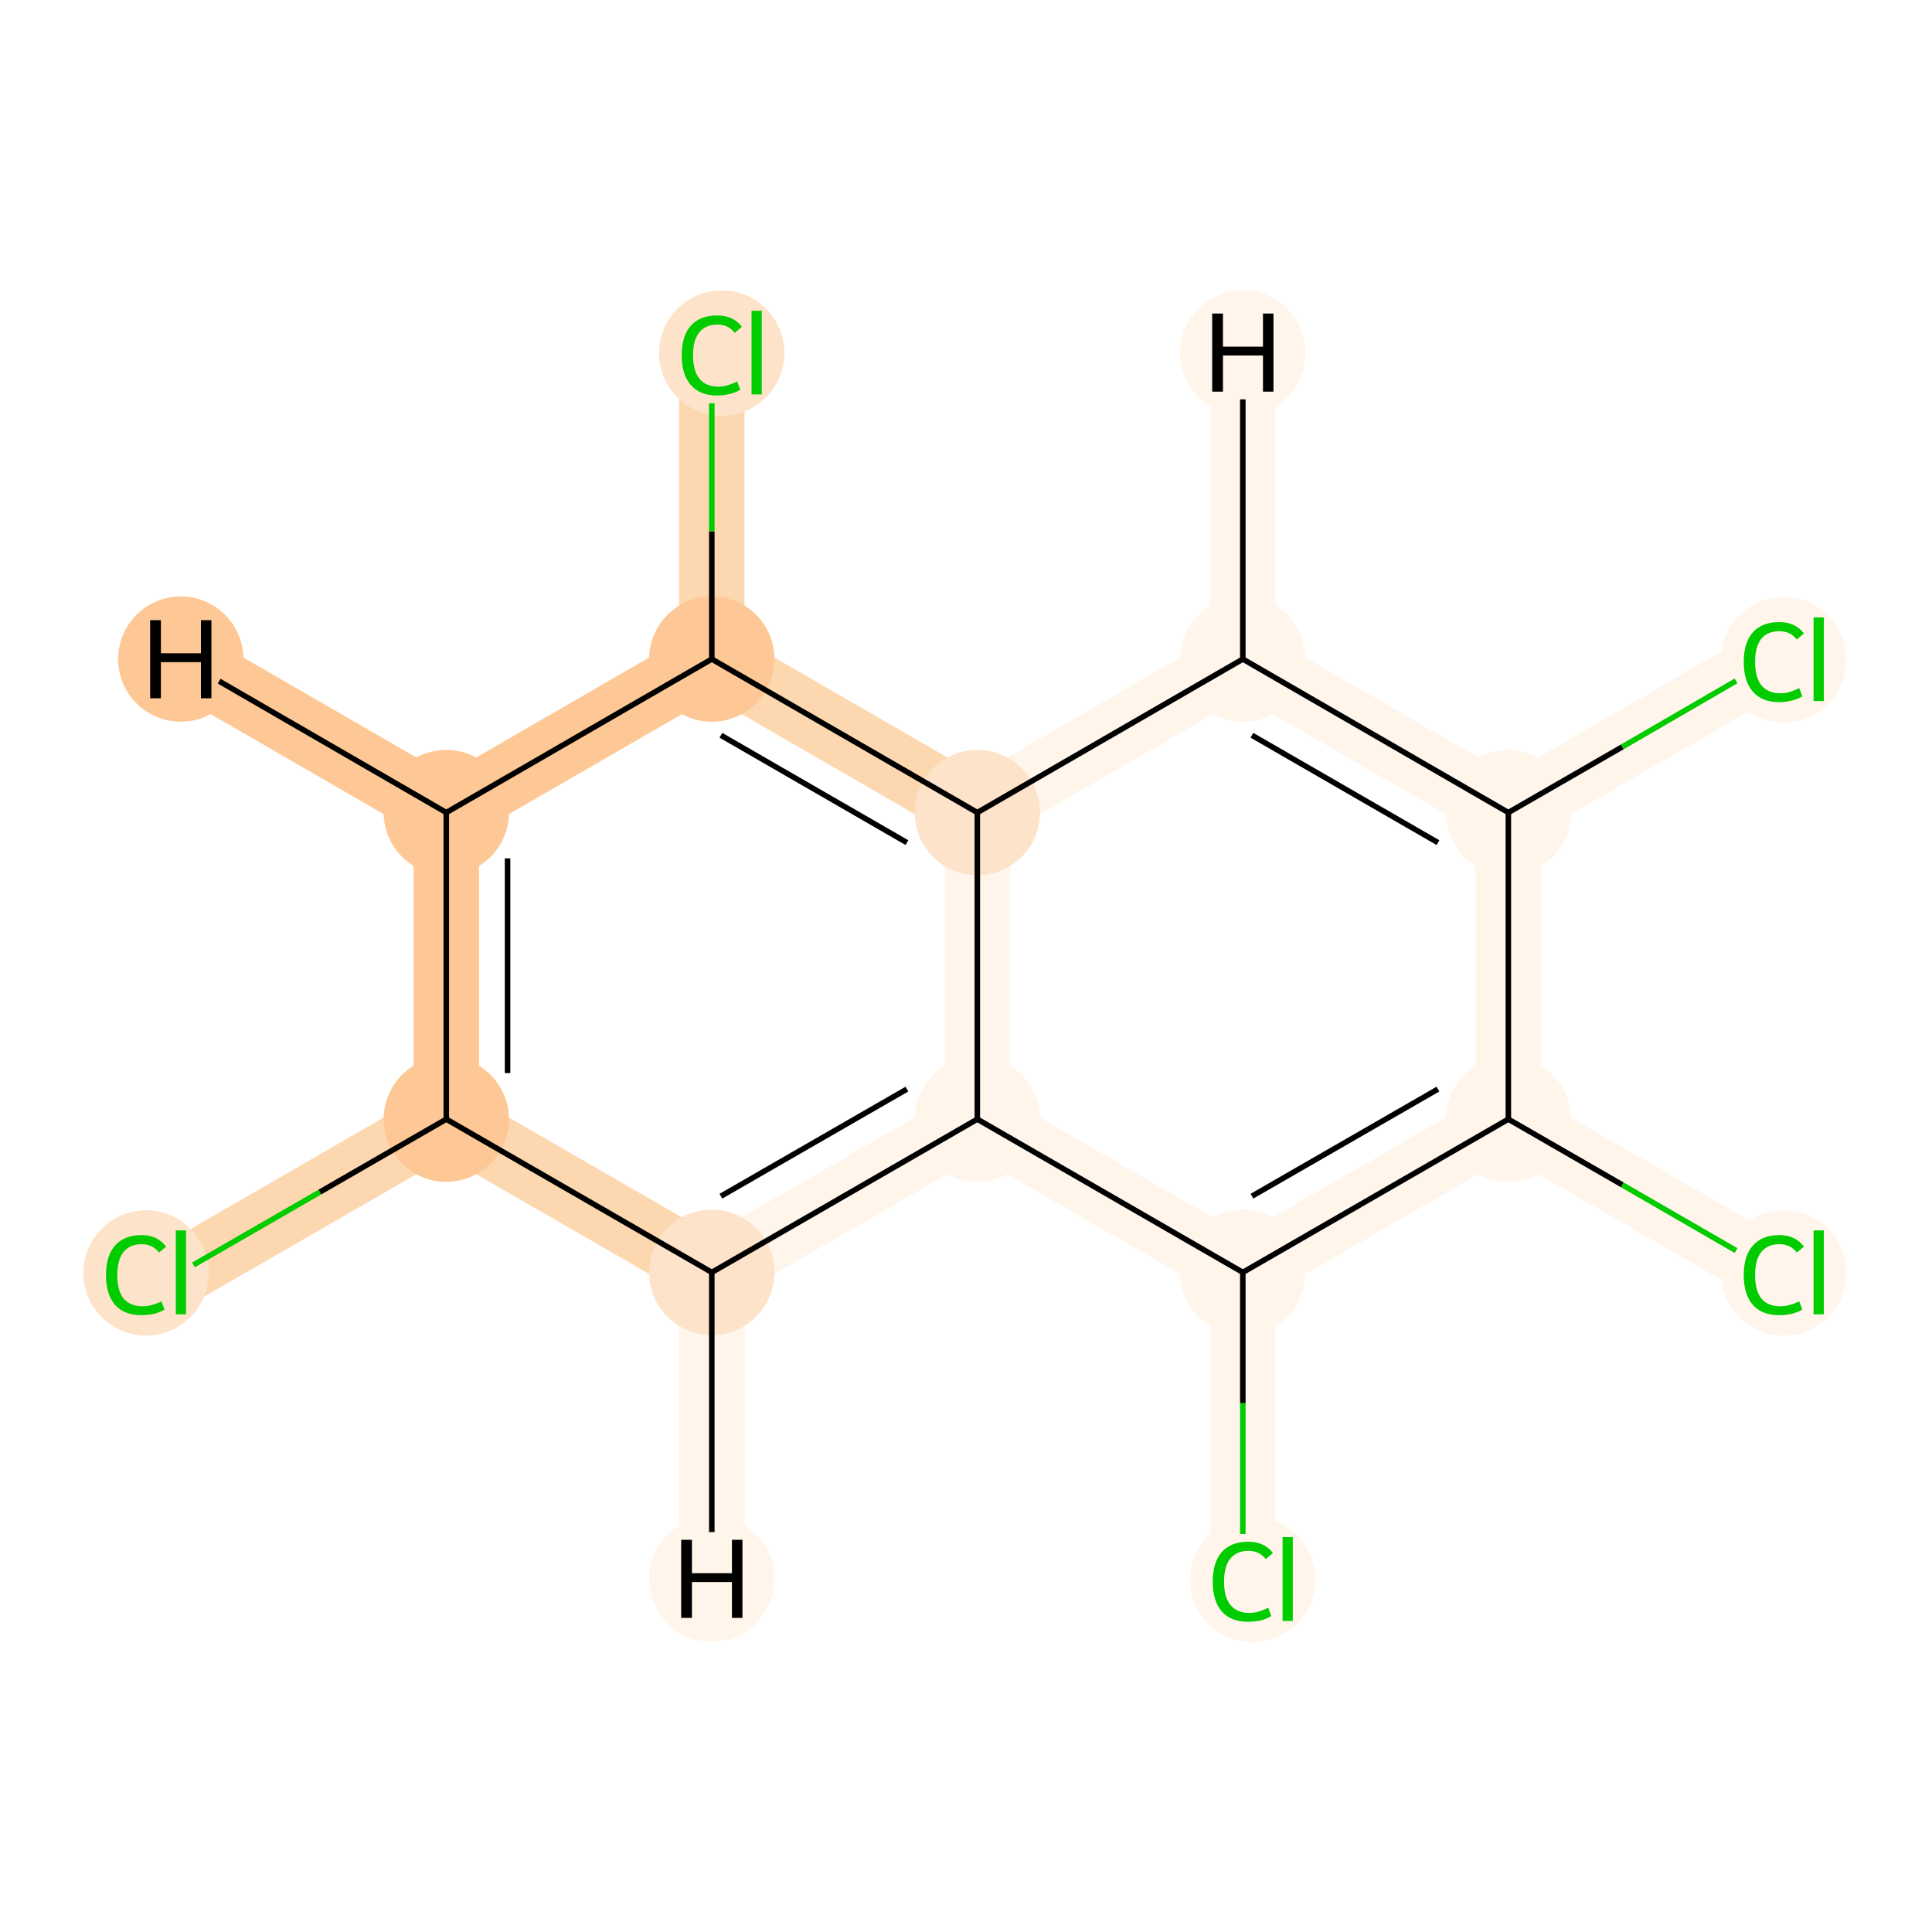<?xml version='1.0' encoding='iso-8859-1'?>
<svg version='1.1' baseProfile='full'
              xmlns='http://www.w3.org/2000/svg'
                      xmlns:rdkit='http://www.rdkit.org/xml'
                      xmlns:xlink='http://www.w3.org/1999/xlink'
                  xml:space='preserve'
width='700px' height='700px' viewBox='0 0 700 700'>
<!-- END OF HEADER -->
<rect style='opacity:1.0;fill:#FFFFFF;stroke:none' width='700.0' height='700.0' x='0.0' y='0.0'> </rect>
<path d='M 65.5,461.0 L 161.7,405.5' style='fill:none;fill-rule:evenodd;stroke:#FDD7B0;stroke-width:23.7px;stroke-linecap:butt;stroke-linejoin:miter;stroke-opacity:1' />
<path d='M 161.7,405.5 L 161.7,294.4' style='fill:none;fill-rule:evenodd;stroke:#FDC895;stroke-width:23.7px;stroke-linecap:butt;stroke-linejoin:miter;stroke-opacity:1' />
<path d='M 161.7,405.5 L 257.9,461.0' style='fill:none;fill-rule:evenodd;stroke:#FDD7B0;stroke-width:23.7px;stroke-linecap:butt;stroke-linejoin:miter;stroke-opacity:1' />
<path d='M 161.7,294.4 L 257.9,238.8' style='fill:none;fill-rule:evenodd;stroke:#FDC895;stroke-width:23.7px;stroke-linecap:butt;stroke-linejoin:miter;stroke-opacity:1' />
<path d='M 161.7,294.4 L 65.5,238.8' style='fill:none;fill-rule:evenodd;stroke:#FDC895;stroke-width:23.7px;stroke-linecap:butt;stroke-linejoin:miter;stroke-opacity:1' />
<path d='M 257.9,238.8 L 257.9,127.8' style='fill:none;fill-rule:evenodd;stroke:#FDD7B0;stroke-width:23.7px;stroke-linecap:butt;stroke-linejoin:miter;stroke-opacity:1' />
<path d='M 257.9,238.8 L 354.1,294.4' style='fill:none;fill-rule:evenodd;stroke:#FDD7B0;stroke-width:23.7px;stroke-linecap:butt;stroke-linejoin:miter;stroke-opacity:1' />
<path d='M 354.1,294.4 L 354.1,405.5' style='fill:none;fill-rule:evenodd;stroke:#FFF5EB;stroke-width:23.7px;stroke-linecap:butt;stroke-linejoin:miter;stroke-opacity:1' />
<path d='M 354.1,294.4 L 450.3,238.8' style='fill:none;fill-rule:evenodd;stroke:#FFF5EB;stroke-width:23.7px;stroke-linecap:butt;stroke-linejoin:miter;stroke-opacity:1' />
<path d='M 354.1,405.5 L 257.9,461.0' style='fill:none;fill-rule:evenodd;stroke:#FFF5EB;stroke-width:23.7px;stroke-linecap:butt;stroke-linejoin:miter;stroke-opacity:1' />
<path d='M 354.1,405.5 L 450.3,461.0' style='fill:none;fill-rule:evenodd;stroke:#FFF5EB;stroke-width:23.7px;stroke-linecap:butt;stroke-linejoin:miter;stroke-opacity:1' />
<path d='M 257.9,461.0 L 257.9,572.1' style='fill:none;fill-rule:evenodd;stroke:#FFF5EB;stroke-width:23.7px;stroke-linecap:butt;stroke-linejoin:miter;stroke-opacity:1' />
<path d='M 450.3,461.0 L 450.3,572.1' style='fill:none;fill-rule:evenodd;stroke:#FFF5EB;stroke-width:23.7px;stroke-linecap:butt;stroke-linejoin:miter;stroke-opacity:1' />
<path d='M 450.3,461.0 L 546.5,405.5' style='fill:none;fill-rule:evenodd;stroke:#FFF5EB;stroke-width:23.7px;stroke-linecap:butt;stroke-linejoin:miter;stroke-opacity:1' />
<path d='M 546.5,405.5 L 546.5,294.4' style='fill:none;fill-rule:evenodd;stroke:#FFF5EB;stroke-width:23.7px;stroke-linecap:butt;stroke-linejoin:miter;stroke-opacity:1' />
<path d='M 546.5,405.5 L 642.7,461.0' style='fill:none;fill-rule:evenodd;stroke:#FFF5EB;stroke-width:23.7px;stroke-linecap:butt;stroke-linejoin:miter;stroke-opacity:1' />
<path d='M 546.5,294.4 L 450.3,238.8' style='fill:none;fill-rule:evenodd;stroke:#FFF5EB;stroke-width:23.7px;stroke-linecap:butt;stroke-linejoin:miter;stroke-opacity:1' />
<path d='M 546.5,294.4 L 642.7,238.8' style='fill:none;fill-rule:evenodd;stroke:#FFF5EB;stroke-width:23.7px;stroke-linecap:butt;stroke-linejoin:miter;stroke-opacity:1' />
<path d='M 450.3,238.8 L 450.3,127.8' style='fill:none;fill-rule:evenodd;stroke:#FFF5EB;stroke-width:23.7px;stroke-linecap:butt;stroke-linejoin:miter;stroke-opacity:1' />
<ellipse cx='52.9' cy='461.2' rx='22.2' ry='22.2'  style='fill:#FDE3C9;fill-rule:evenodd;stroke:#FDE3C9;stroke-width:1.0px;stroke-linecap:butt;stroke-linejoin:miter;stroke-opacity:1' />
<ellipse cx='161.7' cy='405.5' rx='22.2' ry='22.2'  style='fill:#FDC895;fill-rule:evenodd;stroke:#FDC895;stroke-width:1.0px;stroke-linecap:butt;stroke-linejoin:miter;stroke-opacity:1' />
<ellipse cx='161.7' cy='294.4' rx='22.2' ry='22.2'  style='fill:#FDC895;fill-rule:evenodd;stroke:#FDC895;stroke-width:1.0px;stroke-linecap:butt;stroke-linejoin:miter;stroke-opacity:1' />
<ellipse cx='257.9' cy='238.8' rx='22.2' ry='22.2'  style='fill:#FDC895;fill-rule:evenodd;stroke:#FDC895;stroke-width:1.0px;stroke-linecap:butt;stroke-linejoin:miter;stroke-opacity:1' />
<ellipse cx='261.5' cy='127.9' rx='22.2' ry='22.2'  style='fill:#FDE3C9;fill-rule:evenodd;stroke:#FDE3C9;stroke-width:1.0px;stroke-linecap:butt;stroke-linejoin:miter;stroke-opacity:1' />
<ellipse cx='354.1' cy='294.4' rx='22.2' ry='22.2'  style='fill:#FDE3C9;fill-rule:evenodd;stroke:#FDE3C9;stroke-width:1.0px;stroke-linecap:butt;stroke-linejoin:miter;stroke-opacity:1' />
<ellipse cx='354.1' cy='405.5' rx='22.2' ry='22.2'  style='fill:#FFF5EB;fill-rule:evenodd;stroke:#FFF5EB;stroke-width:1.0px;stroke-linecap:butt;stroke-linejoin:miter;stroke-opacity:1' />
<ellipse cx='257.9' cy='461.0' rx='22.2' ry='22.2'  style='fill:#FDE3C9;fill-rule:evenodd;stroke:#FDE3C9;stroke-width:1.0px;stroke-linecap:butt;stroke-linejoin:miter;stroke-opacity:1' />
<ellipse cx='450.3' cy='461.0' rx='22.2' ry='22.2'  style='fill:#FFF5EB;fill-rule:evenodd;stroke:#FFF5EB;stroke-width:1.0px;stroke-linecap:butt;stroke-linejoin:miter;stroke-opacity:1' />
<ellipse cx='453.9' cy='572.3' rx='22.2' ry='22.2'  style='fill:#FFF5EB;fill-rule:evenodd;stroke:#FFF5EB;stroke-width:1.0px;stroke-linecap:butt;stroke-linejoin:miter;stroke-opacity:1' />
<ellipse cx='546.5' cy='405.5' rx='22.2' ry='22.2'  style='fill:#FFF5EB;fill-rule:evenodd;stroke:#FFF5EB;stroke-width:1.0px;stroke-linecap:butt;stroke-linejoin:miter;stroke-opacity:1' />
<ellipse cx='546.5' cy='294.4' rx='22.2' ry='22.2'  style='fill:#FFF5EB;fill-rule:evenodd;stroke:#FFF5EB;stroke-width:1.0px;stroke-linecap:butt;stroke-linejoin:miter;stroke-opacity:1' />
<ellipse cx='450.3' cy='238.8' rx='22.2' ry='22.2'  style='fill:#FFF5EB;fill-rule:evenodd;stroke:#FFF5EB;stroke-width:1.0px;stroke-linecap:butt;stroke-linejoin:miter;stroke-opacity:1' />
<ellipse cx='646.3' cy='239.0' rx='22.2' ry='22.2'  style='fill:#FFF5EB;fill-rule:evenodd;stroke:#FFF5EB;stroke-width:1.0px;stroke-linecap:butt;stroke-linejoin:miter;stroke-opacity:1' />
<ellipse cx='646.3' cy='461.2' rx='22.2' ry='22.2'  style='fill:#FFF5EB;fill-rule:evenodd;stroke:#FFF5EB;stroke-width:1.0px;stroke-linecap:butt;stroke-linejoin:miter;stroke-opacity:1' />
<ellipse cx='65.5' cy='238.8' rx='22.2' ry='22.2'  style='fill:#FDC895;fill-rule:evenodd;stroke:#FDC895;stroke-width:1.0px;stroke-linecap:butt;stroke-linejoin:miter;stroke-opacity:1' />
<ellipse cx='257.9' cy='572.1' rx='22.2' ry='22.2'  style='fill:#FFF5EB;fill-rule:evenodd;stroke:#FFF5EB;stroke-width:1.0px;stroke-linecap:butt;stroke-linejoin:miter;stroke-opacity:1' />
<ellipse cx='450.3' cy='127.8' rx='22.2' ry='22.2'  style='fill:#FFF5EB;fill-rule:evenodd;stroke:#FFF5EB;stroke-width:1.0px;stroke-linecap:butt;stroke-linejoin:miter;stroke-opacity:1' />
<path class='bond-0 atom-0 atom-1' d='M 70.1,458.3 L 115.9,431.9' style='fill:none;fill-rule:evenodd;stroke:#00CC00;stroke-width:2.0px;stroke-linecap:butt;stroke-linejoin:miter;stroke-opacity:1' />
<path class='bond-0 atom-0 atom-1' d='M 115.9,431.9 L 161.7,405.5' style='fill:none;fill-rule:evenodd;stroke:#000000;stroke-width:2.0px;stroke-linecap:butt;stroke-linejoin:miter;stroke-opacity:1' />
<path class='bond-1 atom-1 atom-2' d='M 161.7,405.5 L 161.7,294.4' style='fill:none;fill-rule:evenodd;stroke:#000000;stroke-width:2.0px;stroke-linecap:butt;stroke-linejoin:miter;stroke-opacity:1' />
<path class='bond-1 atom-1 atom-2' d='M 183.9,388.8 L 183.9,311.0' style='fill:none;fill-rule:evenodd;stroke:#000000;stroke-width:2.0px;stroke-linecap:butt;stroke-linejoin:miter;stroke-opacity:1' />
<path class='bond-14 atom-7 atom-1' d='M 257.9,461.0 L 161.7,405.5' style='fill:none;fill-rule:evenodd;stroke:#000000;stroke-width:2.0px;stroke-linecap:butt;stroke-linejoin:miter;stroke-opacity:1' />
<path class='bond-2 atom-2 atom-3' d='M 161.7,294.4 L 257.9,238.8' style='fill:none;fill-rule:evenodd;stroke:#000000;stroke-width:2.0px;stroke-linecap:butt;stroke-linejoin:miter;stroke-opacity:1' />
<path class='bond-16 atom-2 atom-15' d='M 161.7,294.4 L 79.4,246.8' style='fill:none;fill-rule:evenodd;stroke:#000000;stroke-width:2.0px;stroke-linecap:butt;stroke-linejoin:miter;stroke-opacity:1' />
<path class='bond-3 atom-3 atom-4' d='M 257.9,238.8 L 257.9,192.5' style='fill:none;fill-rule:evenodd;stroke:#000000;stroke-width:2.0px;stroke-linecap:butt;stroke-linejoin:miter;stroke-opacity:1' />
<path class='bond-3 atom-3 atom-4' d='M 257.9,192.5 L 257.9,146.1' style='fill:none;fill-rule:evenodd;stroke:#00CC00;stroke-width:2.0px;stroke-linecap:butt;stroke-linejoin:miter;stroke-opacity:1' />
<path class='bond-4 atom-3 atom-5' d='M 257.9,238.8 L 354.1,294.4' style='fill:none;fill-rule:evenodd;stroke:#000000;stroke-width:2.0px;stroke-linecap:butt;stroke-linejoin:miter;stroke-opacity:1' />
<path class='bond-4 atom-3 atom-5' d='M 261.2,266.4 L 328.6,305.3' style='fill:none;fill-rule:evenodd;stroke:#000000;stroke-width:2.0px;stroke-linecap:butt;stroke-linejoin:miter;stroke-opacity:1' />
<path class='bond-5 atom-5 atom-6' d='M 354.1,294.4 L 354.1,405.5' style='fill:none;fill-rule:evenodd;stroke:#000000;stroke-width:2.0px;stroke-linecap:butt;stroke-linejoin:miter;stroke-opacity:1' />
<path class='bond-15 atom-12 atom-5' d='M 450.3,238.8 L 354.1,294.4' style='fill:none;fill-rule:evenodd;stroke:#000000;stroke-width:2.0px;stroke-linecap:butt;stroke-linejoin:miter;stroke-opacity:1' />
<path class='bond-6 atom-6 atom-7' d='M 354.1,405.5 L 257.9,461.0' style='fill:none;fill-rule:evenodd;stroke:#000000;stroke-width:2.0px;stroke-linecap:butt;stroke-linejoin:miter;stroke-opacity:1' />
<path class='bond-6 atom-6 atom-7' d='M 328.6,394.6 L 261.2,433.4' style='fill:none;fill-rule:evenodd;stroke:#000000;stroke-width:2.0px;stroke-linecap:butt;stroke-linejoin:miter;stroke-opacity:1' />
<path class='bond-7 atom-6 atom-8' d='M 354.1,405.5 L 450.3,461.0' style='fill:none;fill-rule:evenodd;stroke:#000000;stroke-width:2.0px;stroke-linecap:butt;stroke-linejoin:miter;stroke-opacity:1' />
<path class='bond-17 atom-7 atom-16' d='M 257.9,461.0 L 257.9,555.1' style='fill:none;fill-rule:evenodd;stroke:#000000;stroke-width:2.0px;stroke-linecap:butt;stroke-linejoin:miter;stroke-opacity:1' />
<path class='bond-8 atom-8 atom-9' d='M 450.3,461.0 L 450.3,508.4' style='fill:none;fill-rule:evenodd;stroke:#000000;stroke-width:2.0px;stroke-linecap:butt;stroke-linejoin:miter;stroke-opacity:1' />
<path class='bond-8 atom-8 atom-9' d='M 450.3,508.4 L 450.3,555.8' style='fill:none;fill-rule:evenodd;stroke:#00CC00;stroke-width:2.0px;stroke-linecap:butt;stroke-linejoin:miter;stroke-opacity:1' />
<path class='bond-9 atom-8 atom-10' d='M 450.3,461.0 L 546.5,405.5' style='fill:none;fill-rule:evenodd;stroke:#000000;stroke-width:2.0px;stroke-linecap:butt;stroke-linejoin:miter;stroke-opacity:1' />
<path class='bond-9 atom-8 atom-10' d='M 453.6,433.4 L 521.0,394.6' style='fill:none;fill-rule:evenodd;stroke:#000000;stroke-width:2.0px;stroke-linecap:butt;stroke-linejoin:miter;stroke-opacity:1' />
<path class='bond-10 atom-10 atom-11' d='M 546.5,405.5 L 546.5,294.4' style='fill:none;fill-rule:evenodd;stroke:#000000;stroke-width:2.0px;stroke-linecap:butt;stroke-linejoin:miter;stroke-opacity:1' />
<path class='bond-13 atom-10 atom-14' d='M 546.5,405.5 L 587.8,429.3' style='fill:none;fill-rule:evenodd;stroke:#000000;stroke-width:2.0px;stroke-linecap:butt;stroke-linejoin:miter;stroke-opacity:1' />
<path class='bond-13 atom-10 atom-14' d='M 587.8,429.3 L 629.0,453.1' style='fill:none;fill-rule:evenodd;stroke:#00CC00;stroke-width:2.0px;stroke-linecap:butt;stroke-linejoin:miter;stroke-opacity:1' />
<path class='bond-11 atom-11 atom-12' d='M 546.5,294.4 L 450.3,238.8' style='fill:none;fill-rule:evenodd;stroke:#000000;stroke-width:2.0px;stroke-linecap:butt;stroke-linejoin:miter;stroke-opacity:1' />
<path class='bond-11 atom-11 atom-12' d='M 521.0,305.3 L 453.6,266.4' style='fill:none;fill-rule:evenodd;stroke:#000000;stroke-width:2.0px;stroke-linecap:butt;stroke-linejoin:miter;stroke-opacity:1' />
<path class='bond-12 atom-11 atom-13' d='M 546.5,294.4 L 587.8,270.6' style='fill:none;fill-rule:evenodd;stroke:#000000;stroke-width:2.0px;stroke-linecap:butt;stroke-linejoin:miter;stroke-opacity:1' />
<path class='bond-12 atom-11 atom-13' d='M 587.8,270.6 L 629.0,246.7' style='fill:none;fill-rule:evenodd;stroke:#00CC00;stroke-width:2.0px;stroke-linecap:butt;stroke-linejoin:miter;stroke-opacity:1' />
<path class='bond-18 atom-12 atom-17' d='M 450.3,238.8 L 450.3,144.7' style='fill:none;fill-rule:evenodd;stroke:#000000;stroke-width:2.0px;stroke-linecap:butt;stroke-linejoin:miter;stroke-opacity:1' />
<path  class='atom-0' d='M 38.4 462.0
Q 38.4 454.9, 41.7 451.3
Q 45.0 447.5, 51.3 447.5
Q 57.1 447.5, 60.2 451.7
L 57.6 453.8
Q 55.3 450.8, 51.3 450.8
Q 47.0 450.8, 44.7 453.7
Q 42.5 456.5, 42.5 462.0
Q 42.5 467.6, 44.8 470.5
Q 47.2 473.3, 51.7 473.3
Q 54.8 473.3, 58.5 471.5
L 59.6 474.5
Q 58.1 475.4, 55.9 476.0
Q 53.6 476.5, 51.2 476.5
Q 45.0 476.5, 41.7 472.8
Q 38.4 469.0, 38.4 462.0
' fill='#00CC00'/>
<path  class='atom-0' d='M 63.7 445.8
L 67.4 445.8
L 67.4 476.2
L 63.7 476.2
L 63.7 445.8
' fill='#00CC00'/>
<path  class='atom-4' d='M 247.0 128.7
Q 247.0 121.7, 250.3 118.0
Q 253.6 114.3, 259.9 114.3
Q 265.7 114.3, 268.8 118.4
L 266.2 120.6
Q 263.9 117.6, 259.9 117.6
Q 255.6 117.6, 253.3 120.5
Q 251.1 123.3, 251.1 128.7
Q 251.1 134.3, 253.4 137.2
Q 255.8 140.1, 260.3 140.1
Q 263.4 140.1, 267.1 138.2
L 268.2 141.2
Q 266.7 142.2, 264.5 142.7
Q 262.2 143.3, 259.8 143.3
Q 253.6 143.3, 250.3 139.5
Q 247.0 135.8, 247.0 128.7
' fill='#00CC00'/>
<path  class='atom-4' d='M 272.3 112.6
L 276.0 112.6
L 276.0 142.9
L 272.3 142.9
L 272.3 112.6
' fill='#00CC00'/>
<path  class='atom-9' d='M 439.4 573.1
Q 439.4 566.0, 442.7 562.3
Q 446.0 558.6, 452.3 558.6
Q 458.1 558.6, 461.2 562.7
L 458.6 564.9
Q 456.3 561.9, 452.3 561.9
Q 448.0 561.9, 445.7 564.8
Q 443.5 567.6, 443.5 573.1
Q 443.5 578.7, 445.8 581.5
Q 448.2 584.4, 452.7 584.4
Q 455.8 584.4, 459.5 582.5
L 460.6 585.5
Q 459.1 586.5, 456.9 587.1
Q 454.6 587.6, 452.2 587.6
Q 446.0 587.6, 442.7 583.9
Q 439.4 580.1, 439.4 573.1
' fill='#00CC00'/>
<path  class='atom-9' d='M 464.7 556.9
L 468.4 556.9
L 468.4 587.3
L 464.7 587.3
L 464.7 556.9
' fill='#00CC00'/>
<path  class='atom-13' d='M 631.8 239.8
Q 631.8 232.8, 635.1 229.1
Q 638.4 225.4, 644.7 225.4
Q 650.5 225.4, 653.6 229.5
L 651.0 231.7
Q 648.7 228.7, 644.7 228.7
Q 640.4 228.7, 638.1 231.5
Q 635.9 234.4, 635.9 239.8
Q 635.9 245.4, 638.2 248.3
Q 640.6 251.2, 645.1 251.2
Q 648.2 251.2, 651.9 249.3
L 653.0 252.3
Q 651.5 253.3, 649.3 253.8
Q 647.0 254.4, 644.6 254.4
Q 638.4 254.4, 635.1 250.6
Q 631.8 246.9, 631.8 239.8
' fill='#00CC00'/>
<path  class='atom-13' d='M 657.1 223.7
L 660.8 223.7
L 660.8 254.0
L 657.1 254.0
L 657.1 223.7
' fill='#00CC00'/>
<path  class='atom-14' d='M 631.8 462.0
Q 631.8 454.9, 635.1 451.3
Q 638.4 447.5, 644.7 447.5
Q 650.5 447.5, 653.6 451.7
L 651.0 453.8
Q 648.7 450.8, 644.7 450.8
Q 640.4 450.8, 638.1 453.7
Q 635.9 456.5, 635.9 462.0
Q 635.9 467.6, 638.2 470.5
Q 640.6 473.3, 645.1 473.3
Q 648.2 473.3, 651.9 471.5
L 653.0 474.5
Q 651.5 475.4, 649.3 476.0
Q 647.0 476.5, 644.6 476.5
Q 638.4 476.5, 635.1 472.8
Q 631.8 469.0, 631.8 462.0
' fill='#00CC00'/>
<path  class='atom-14' d='M 657.1 445.8
L 660.8 445.8
L 660.8 476.2
L 657.1 476.2
L 657.1 445.8
' fill='#00CC00'/>
<path  class='atom-15' d='M 54.4 224.7
L 58.3 224.7
L 58.3 236.7
L 72.8 236.7
L 72.8 224.7
L 76.6 224.7
L 76.6 253.0
L 72.8 253.0
L 72.8 239.9
L 58.3 239.9
L 58.3 253.0
L 54.4 253.0
L 54.4 224.7
' fill='#000000'/>
<path  class='atom-16' d='M 246.8 557.9
L 250.7 557.9
L 250.7 570.0
L 265.2 570.0
L 265.2 557.9
L 269.0 557.9
L 269.0 586.2
L 265.2 586.2
L 265.2 573.2
L 250.7 573.2
L 250.7 586.2
L 246.8 586.2
L 246.8 557.9
' fill='#000000'/>
<path  class='atom-17' d='M 439.2 113.6
L 443.1 113.6
L 443.1 125.6
L 457.6 125.6
L 457.6 113.6
L 461.4 113.6
L 461.4 141.9
L 457.6 141.9
L 457.6 128.8
L 443.1 128.8
L 443.1 141.9
L 439.2 141.9
L 439.2 113.6
' fill='#000000'/>
</svg>
